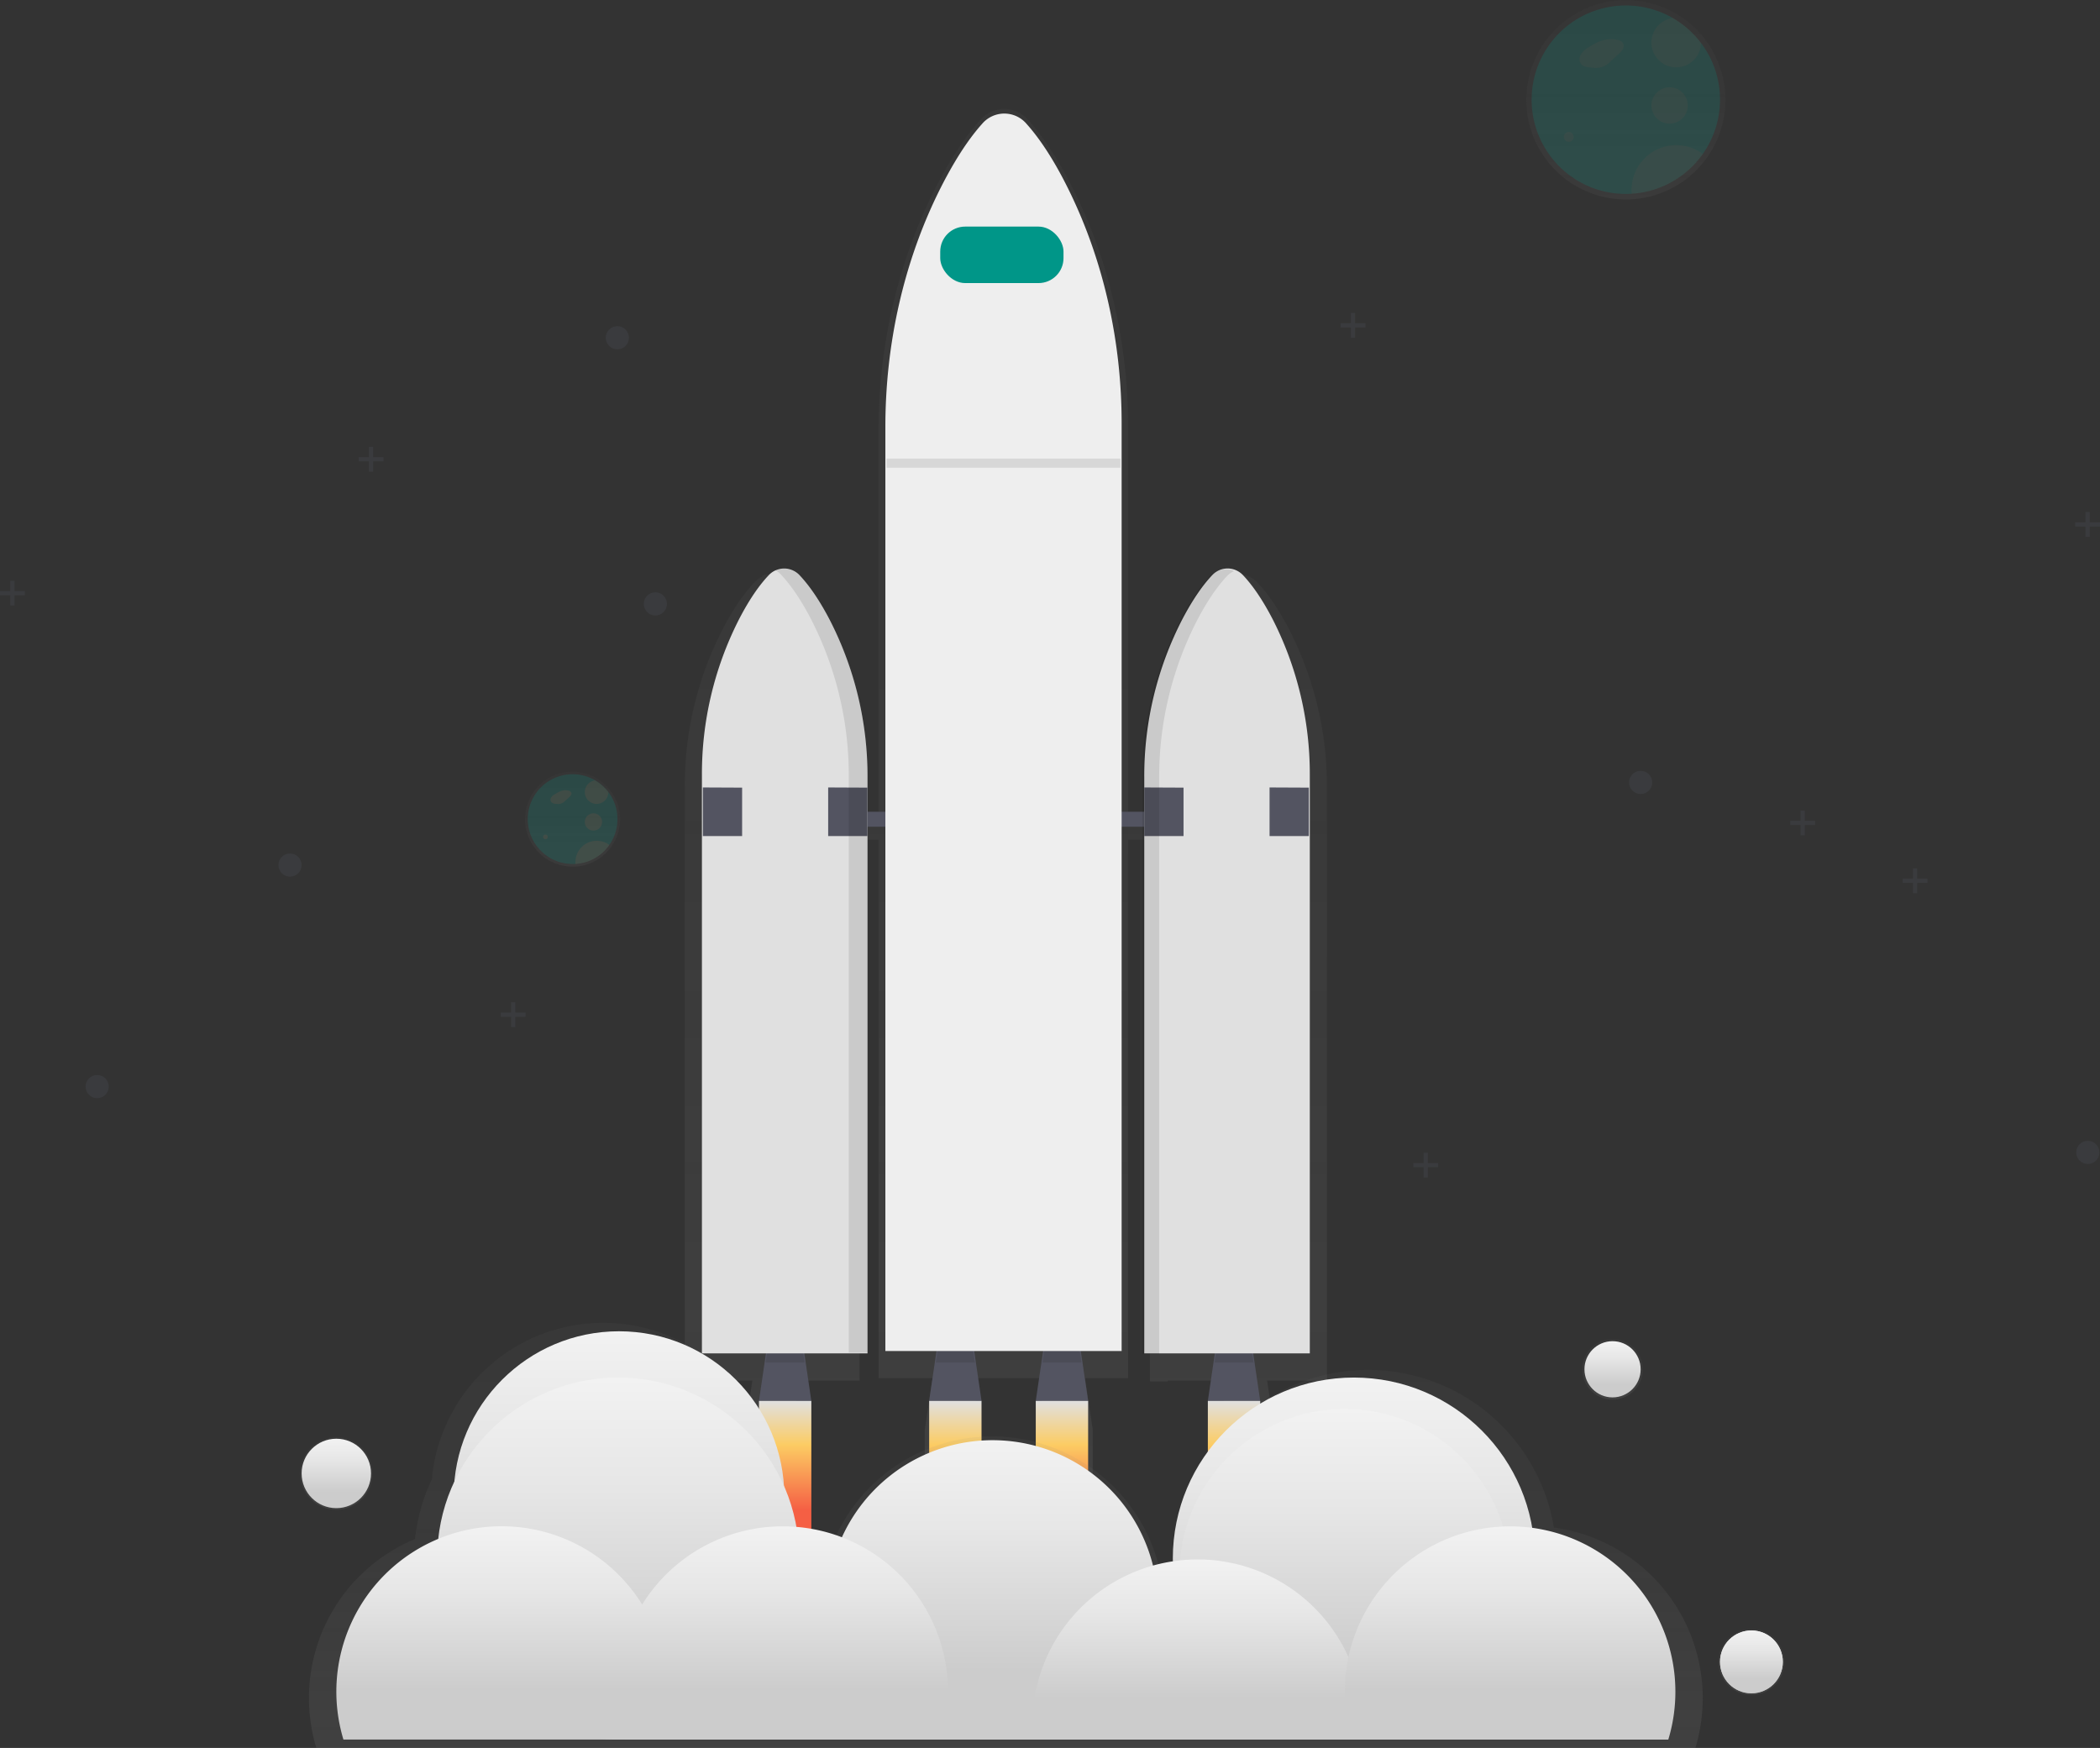 <svg data-name="Layer 1" xmlns="http://www.w3.org/2000/svg" xmlns:xlink="http://www.w3.org/1999/xlink" width="925.18" height="770.09" viewBox="0 0 925.18 770.09"><rect x="0" y="0" width="925.18" height="770.09" fill="#333333" stroke="none"/><defs><linearGradient id="b" x1="580.55" y1="759" x2="580.55" y2="113" gradientUnits="userSpaceOnUse"><stop offset="0" stop-color="gray" stop-opacity=".25"/><stop offset=".54" stop-color="gray" stop-opacity=".12"/><stop offset="1" stop-color="gray" stop-opacity=".1"/></linearGradient><linearGradient id="a" x1="345.9" y1="617.2" x2="345.9" y2="679.83" gradientUnits="userSpaceOnUse"><stop offset="0" stop-color="#e0e0e0"/><stop offset=".31" stop-color="#fccc63"/><stop offset=".77" stop-color="#f55f44"/></linearGradient><linearGradient id="d" x1="420.89" y1="617.2" x2="420.89" y2="679.83" xlink:href="#a"/><linearGradient id="e" x1="467.86" y1="617.2" x2="467.86" y2="679.83" xlink:href="#a"/><linearGradient id="f" x1="543.67" y1="617.2" x2="543.67" y2="679.83" xlink:href="#a"/><linearGradient id="g" x1="580.55" y1="835.05" x2="580.55" y2="647.79" xlink:href="#b"/><linearGradient id="c" x1="272.71" y1="586.52" x2="272.71" y2="732.18" gradientUnits="userSpaceOnUse"><stop offset="0" stop-color="#f2f2f2"/><stop offset=".31" stop-color="#e6e6e6"/><stop offset=".77" stop-color="#ccc"/></linearGradient><linearGradient id="h" x1="272.35" y1="606.91" x2="272.35" y2="766.41" xlink:href="#c"/><linearGradient id="i" x1="596.45" y1="606.91" x2="596.45" y2="766.41" xlink:href="#c"/><linearGradient id="j" x1="592.44" y1="620.75" x2="592.44" y2="766.41" xlink:href="#c"/><linearGradient id="k" x1="574.72" y1="699.54" x2="574.72" y2="831.37" xlink:href="#c"/><linearGradient id="l" x1="482.23" y1="737.41" x2="482.23" y2="831.37" xlink:href="#c"/><linearGradient id="m" x1="665.03" y1="751.98" x2="665.03" y2="831.37" xlink:href="#c"/><linearGradient id="n" x1="802.69" y1="737.41" x2="802.69" y2="831.37" xlink:href="#c"/><linearGradient id="o" x1="358.41" y1="737.41" x2="358.41" y2="831.37" xlink:href="#c"/><linearGradient id="p" x1="710.43" y1="616.63" x2="710.43" y2="589.91" xlink:href="#b"/><linearGradient id="q" x1="710.43" y1="590.89" x2="710.43" y2="615.65" xlink:href="#c"/><linearGradient id="r" x1="771.61" y1="746.75" x2="771.61" y2="717.62" xlink:href="#b"/><linearGradient id="s" x1="771.61" y1="718.34" x2="771.61" y2="746.02" gradientUnits="userSpaceOnUse"><stop offset="0" stop-color="#f2f2f2"/><stop offset=".31" stop-color="#e0e0e0"/><stop offset=".77" stop-color="#b3b3b3"/></linearGradient><linearGradient id="t" x1="148.17" y1="665.16" x2="148.17" y2="633.14" xlink:href="#b"/><linearGradient id="u" x1="148.17" y1="633.86" x2="148.17" y2="664.45" xlink:href="#c"/><linearGradient id="v" x1="853.67" y1="152.79" x2="853.67" y2="64.95" xlink:href="#b"/><linearGradient id="w" x1="771.61" y1="718.34" x2="771.61" y2="746.02" xlink:href="#c"/><linearGradient id="x" x1="389.67" y1="446.79" x2="389.67" y2="404.95" xlink:href="#b"/></defs><path d="M722 411.58a150.57 150.57 0 00-17-70c-5.34-10.15-10.21-16.46-14-20.33a10 10 0 00-11.4-2.25 10.28 10.28 0 00-4 2.58c-5.07 5.25-9.65 12.19-13.65 19.58a151.15 151.15 0 00-17.87 71.92v15.06h-9.66v-175c0-36.68-8.21-72.87-24.29-105-7.62-15.21-14.57-24.66-19.92-30.47a13.81 13.81 0 00-20.76 0c-7.24 7.87-13.77 18.27-19.48 29.33-16.91 32.79-25.5 70-25.5 107.77v173.37h-8.35v-15.78a151.15 151.15 0 00-17.87-71.92c-4-7.38-8.58-14.32-13.65-19.58a10 10 0 00-11.6-2.12l.35.19a10.31 10.31 0 00-3.26 2.28c-3.75 3.87-8.62 10.18-14 20.33a150.57 150.57 0 00-17 70v261.64h29.8l-3.25 21.51V759H490v-64.31l-3.25-21.51h29.37V434.91h8.35v237.2h23.8l-3.42 22.57V759h24.37v-64.31l-3.42-22.57h32.07l-3.42 22.57V759h24.37v-64.31l-3.42-22.57h19V434.91h9.66v238.63h7.83v-.36h25.89l-3.25 21.51V759h24.37v-64.31l-3.25-21.51H722z" transform="translate(-137.41 -64.95)" fill="url(#b)" opacity=".7"/><path fill="#535461" d="M357.44 617.2h-23.07l4.12-28.01h14.83l4.12 28.01z"/><path d="M337.34 600.31h17.13l-1.15-7.83h-14.83l-1.15 7.83z" opacity=".1"/><path fill="#535461" d="M555.2 617.2h-23.07l4.12-28.01h14.83l4.12 28.01z"/><path d="M535.1 600.31h17.13l-1.15-7.83h-14.83l-1.15 7.83z" opacity=".1"/><path fill="#535461" d="M432.43 617.2h-23.08l4.12-28.01h14.84l4.12 28.01z"/><path d="M412.32 600.31h17.14l-1.15-7.83h-14.84l-1.15 7.83z" opacity=".1"/><path fill="#535461" d="M479.39 617.2h-23.07l4.12-28.01h14.83l4.12 28.01z"/><path d="M459.29 600.31h17.14l-1.16-7.83h-14.83l-1.15 7.83z" opacity=".1"/><path fill="#535461" d="M357.44 357.64h164.8v6.59h-164.8z"/><path d="M547.72 253.51a9.29 9.29 0 00-13.77 0c-4.8 5.11-9.13 11.87-12.92 19.06a150.58 150.58 0 00-16.91 70v253.69h72.93V341.52a150 150 0 00-16.11-68.21c-5.06-9.88-9.67-16.03-13.22-19.8zm-209.13 0a9.29 9.29 0 0113.77 0c4.8 5.11 9.13 11.87 12.92 19.06a150.58 150.58 0 0116.91 70v253.69h-72.95V341.52a150 150 0 0116.11-68.21c5.05-9.88 9.66-16.03 13.24-19.8z" fill="#e0e0e0"/><path fill="#535461" d="M309.65 346.93l17.3.08v21.34h-17.3v-21.42zm55.21 0l17.3.08v21.34h-17.3v-21.42zm139.25 0l17.31.08v21.34h-17.31v-21.42zm55.21 0l17.31.08v21.34h-17.31v-21.42z"/><path d="M365.25 272.24c-3.78-7.19-8.12-13.95-12.92-19.06a9.26 9.26 0 00-11-2.07 9.83 9.83 0 012.78 2.07c4.8 5.11 9.13 11.87 12.92 19.06a150.58 150.58 0 0116.91 70v253.67h8.24V342.27a150.58 150.58 0 00-16.93-70.03zm162.34.7c3.78-7.19 8.12-13.95 12.92-19.06a9.8 9.8 0 013.19-2.28 9.27 9.27 0 00-10.6 2.28c-4.8 5.11-9.13 11.87-12.92 19.06a150.58 150.58 0 00-16.91 70v253.67h7.42V342.98a150.58 150.58 0 0116.9-70.04z" opacity=".1"/><path fill="url(#a)" d="M334.37 617.2h23.07v62.62h-23.07z"/><path fill="url(#d)" d="M409.35 617.2h23.07v62.62h-23.07z"/><path fill="url(#e)" d="M456.32 617.2h23.07v62.62h-23.07z"/><path fill="url(#f)" d="M532.13 617.2h23.07v62.62h-23.07z"/><path d="M452.29 54.61a12.84 12.84 0 00-19.65 0c-6.85 7.66-13 17.79-18.44 28.57-16 31.94-24.14 68.19-24.14 104.95v407.09h104.09V186.49c0-35.72-7.77-71-23-102.21-7.21-14.81-13.79-24.01-18.86-29.67z" fill="#eee"/><rect x="414.23" y="99.83" width="54.31" height="24.89" rx="11" ry="11" fill="#009688"/><path d="M822 737.93A83 83 0 00657.12 752v1.22a76.61 76.61 0 00-9.1 1.95 75.84 75.84 0 00-142.6-12.91 75 75 0 00-20.92-4.78 82.38 82.38 0 00-5.71-18.85 75.8 75.8 0 00-151.12-2 82.45 82.45 0 00-7.42 26.37 75.88 75.88 0 00-43.49 92h607.58A75.86 75.86 0 00822 737.93z" transform="translate(-137.41 -64.95)" fill="url(#g)" opacity=".7"/><circle cx="272.71" cy="659.35" r="72.83" fill="url(#c)"/><circle cx="272.35" cy="686.66" r="79.75" fill="url(#h)"/><circle cx="596.45" cy="686.66" r="79.75" fill="url(#i)"/><circle cx="592.44" cy="693.58" r="72.83" fill="url(#j)"/><path d="M647.55 772.37a72.7 72.7 0 01-30.12 59H532a72.86 72.86 0 11115.54-59z" transform="translate(-137.41 -64.95)" fill="url(#k)"/><path d="M555.06 810.24a72.5 72.5 0 01-3.12 21.12H412.51v-.05a72.83 72.83 0 0169.28-93.9h.45q3.06 0 6.07.25a72.07 72.07 0 0120.09 4.59 72.85 72.85 0 0146.66 67.99z" transform="translate(-137.41 -64.95)" fill="url(#l)"/><path d="M737.87 824.81q0 3.27-.29 6.47a.18.18 0 010 .09H592.5c-.2-2.16-.3-4.35-.3-6.55a72.76 72.76 0 0161.92-72A73.77 73.77 0 01665 752c1.86 0 3.71.07 5.54.2a72.89 72.89 0 0160.9 42.74c.3.66.59 1.33.86 2a72.48 72.48 0 015.57 27.87z" transform="translate(-137.41 -64.95)" fill="url(#m)"/><path d="M875.52 810.24a72.5 72.5 0 01-3.12 21.12H733a73.29 73.29 0 01-1.87-34.54c.12-.63.24-1.27.38-1.89a72.86 72.86 0 0171.22-57.51c2.29 0 4.54.1 6.77.32 1 .08 2 .2 3 .33a72.84 72.84 0 0163.02 72.17z" transform="translate(-137.41 -64.95)" fill="url(#n)"/><path d="M428.13 831.37c.24-.76.45-1.52.66-2.29A72.88 72.88 0 00339 740a69.46 69.46 0 00-8.51 2.94 72.9 72.9 0 00-41.78 88.4h139.42z" transform="translate(-137.41 -64.95)" fill="url(#o)"/><circle cx="710.43" cy="603.27" r="13.36" fill="url(#p)" opacity=".7"/><circle cx="710.43" cy="603.27" r="12.38" fill="url(#q)"/><circle cx="771.61" cy="732.18" r="14.57" fill="url(#r)" opacity=".7"/><circle cx="771.61" cy="732.18" r="13.84" fill="url(#s)"/><circle cx="148.17" cy="649.15" r="16.01" fill="url(#t)" opacity=".7"/><circle cx="148.17" cy="649.15" r="15.29" fill="url(#u)"/><path d="M888.73 82.42a44.33 44.33 0 00-13.08-11.58 43.92 43.92 0 10-22 82c.93 0 1.86 0 2.78-.09a43.91 43.91 0 0032.28-70.28z" transform="translate(-137.41 -64.95)" fill="url(#v)" opacity=".4"/><path d="M757.77 43.92a41.51 41.51 0 01-38.88 41.43c-.87.06-1.75.09-2.63.09a41.51 41.51 0 1120.76-77.47 41.9 41.9 0 0112.37 10.95 41.3 41.3 0 018.38 25z" fill="#009688" opacity=".2"/><path d="M706.04 17.59a45.19 45.19 0 00-6.19 3.26 9.8 9.8 0 00-3.31 3 3.9 3.9 0 00-.08 4.23c1 1.38 3 1.6 4.67 1.69a8.86 8.86 0 008.48-2.8l3.57-3.24c1.24-1.12 2.6-2.67 2.06-4.25-.41-1.21-1.77-1.8-3-2a12.59 12.59 0 00-8.93 1.57" fill="#f55f44" opacity=".05"/><circle cx="691.13" cy="60.31" r="2.18" fill="#f55f44" opacity=".05"/><circle cx="735.56" cy="46.47" r="8.01" fill="#f55f44" opacity=".05"/><path d="M749.4 18.91a10.93 10.93 0 11-12.37-11 41.9 41.9 0 0112.37 11zm.8 48.92a41.41 41.41 0 01-31.31 17.52c-.05-.57-.08-1.15-.08-1.73a19.67 19.67 0 0131.39-15.79z" fill="#f55f44" opacity=".05"/><circle cx="722.81" cy="344.72" r="5.1" fill="#535461" opacity=".25"/><circle cx="42.81" cy="478.72" r="5.1" fill="#535461" opacity=".25"/><circle cx="919.81" cy="507.72" r="5.1" fill="#535461" opacity=".25"/><circle cx="288.73" cy="266.06" r="5.1" fill="#535461" opacity=".25"/><circle cx="271.98" cy="148.8" r="5.1" fill="#535461" opacity=".25"/><circle cx="127.77" cy="381.13" r="5.1" fill="#535461" opacity=".25"/><path fill="#535461" opacity=".25" d="M849.18 387.12h-4.54v-4.53h-1.85v4.53h-4.54v1.86h4.54v4.53h1.85v-4.53h4.54v-1.86zm76-157h-4.54v-4.53h-1.85v4.53h-4.54v1.86h4.54v4.53h1.85v-4.53h4.54v-1.86zm-323.63-87.71h-4.54v-4.54h-1.85v4.54h-4.54v1.85h4.54v4.54h1.85v-4.54h4.54v-1.85zm198.1 219.22h-4.54v-4.53h-1.85v4.53h-4.53v1.86h4.53v4.53h1.85v-4.53h4.54v-1.86zM633.59 512.39h-4.53v-4.53h-1.85v4.53h-4.54v1.86h4.54v4.53h1.85v-4.53h4.53v-1.86zM168.93 201.4h-4.54v-4.53h-1.85v4.53H158v1.85h4.54v4.54h1.85v-4.54h4.54v-1.85zm-158 59H6.39v-4.53H4.54v4.53H0v1.85h4.54v4.54h1.85v-4.54h4.54v-1.85zm220.63 185.72h-4.54v-4.54h-1.85v4.54h-4.53v1.85h4.53v4.54h1.85v-4.54h4.54v-1.85z"/><circle cx="771.61" cy="732.18" r="13.84" fill="url(#w)"/><path d="M406.37 413.27a21.11 21.11 0 00-6.23-5.52 20.92 20.92 0 10-10.46 39H391a20.92 20.92 0 0015.37-33.47z" transform="translate(-137.41 -64.95)" fill="url(#x)" opacity=".4"/><path d="M272.03 360.92a19.77 19.77 0 01-18.52 19.73h-1.25a19.77 19.77 0 119.89-36.9 20 20 0 015.89 5.21 19.67 19.67 0 013.99 11.96z" fill="#009688" opacity=".2"/><path d="M247.39 348.38a21.52 21.52 0 00-3 1.55 4.67 4.67 0 00-1.58 1.41 1.86 1.86 0 000 2 2.83 2.83 0 002.22.8 4.22 4.22 0 004-1.33l1.7-1.54c.59-.54 1.24-1.27 1-2a1.79 1.79 0 00-1.44-1 6 6 0 00-4.25.75" fill="#f55f44" opacity=".1"/><circle cx="240.29" cy="368.72" r="1.04" fill="#f55f44" opacity=".1"/><circle cx="261.45" cy="362.13" r="3.82" fill="#f55f44" opacity=".1"/><path d="M268.04 349.05a5.2 5.2 0 11-5.89-5.22 20 20 0 015.89 5.22zm.39 23.26a19.72 19.72 0 01-14.91 8.35v-.83a9.37 9.37 0 0115-7.52z" fill="#f55f44" opacity=".1"/><path d="M390.59 202.05h103v4h-103z" opacity=".1"/></svg>